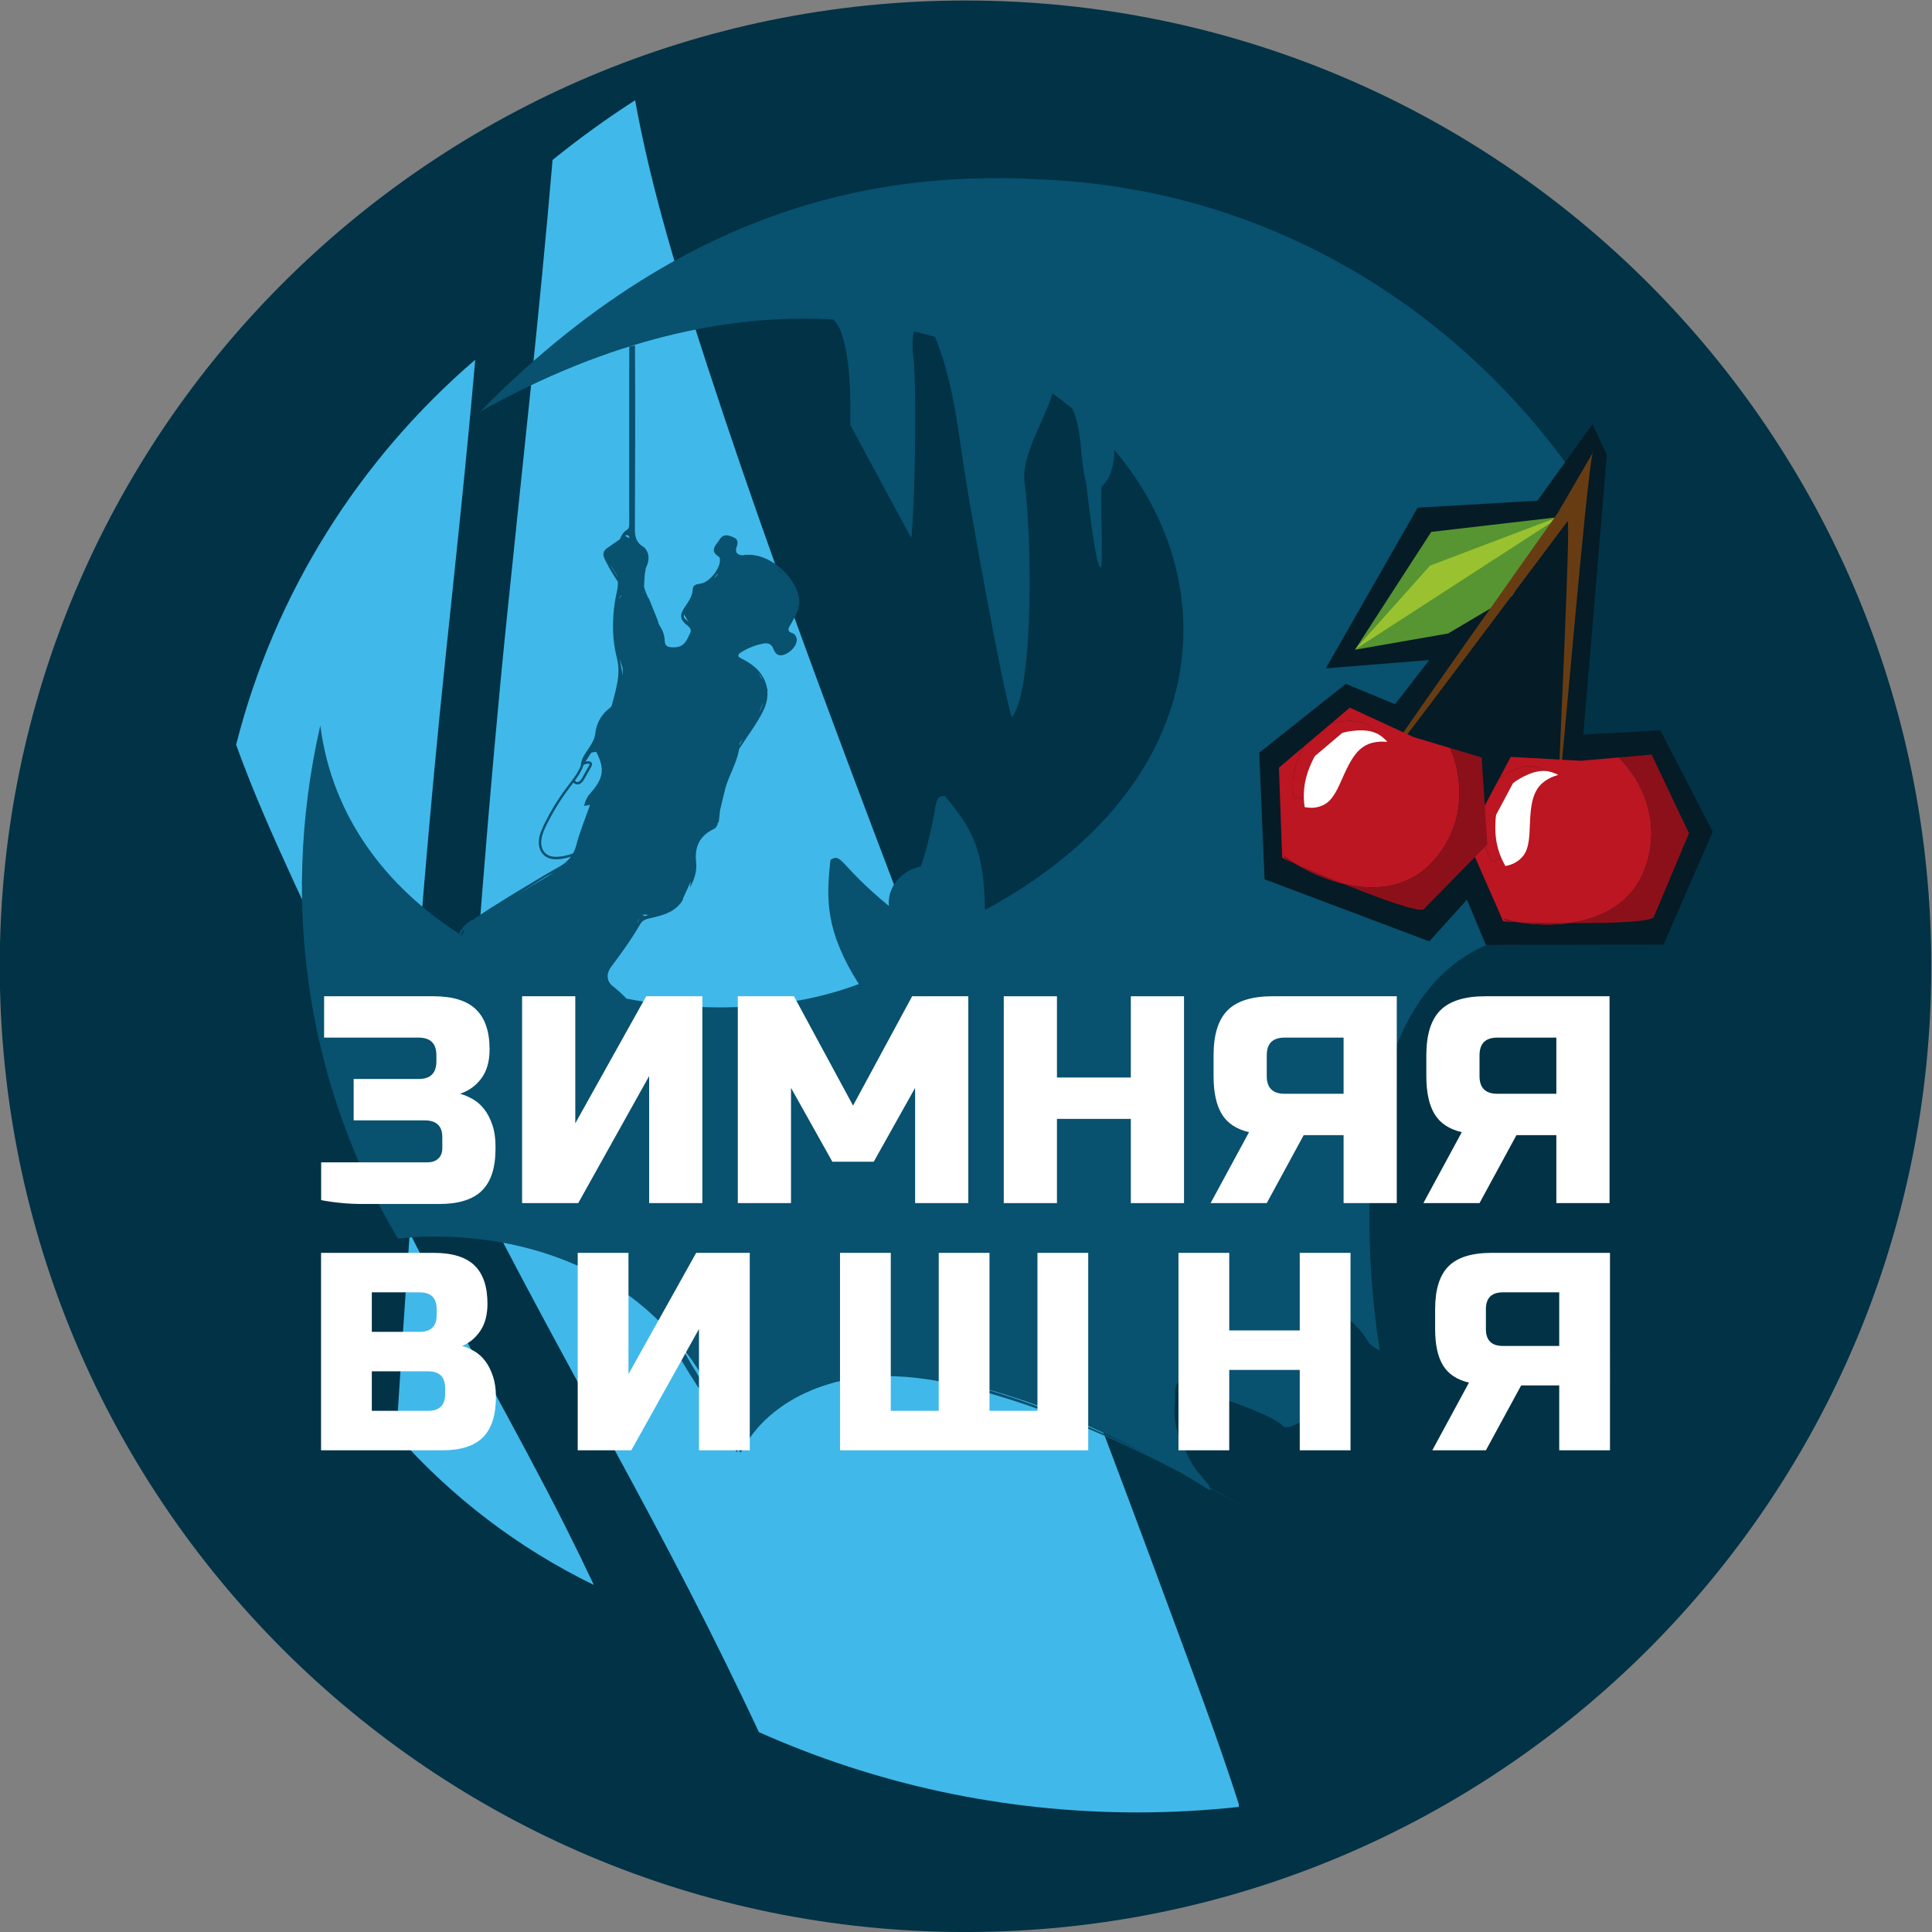 <?xml version="1.0" encoding="UTF-8" standalone="no"?>
<!-- Created with Inkscape (http://www.inkscape.org/) -->

<svg
   xmlns:dc="http://purl.org/dc/elements/1.1/"
   xmlns:cc="http://creativecommons.org/ns#"
   xmlns:rdf="http://www.w3.org/1999/02/22-rdf-syntax-ns#"
   xmlns:svg="http://www.w3.org/2000/svg"
   xmlns="http://www.w3.org/2000/svg"
   xmlns:sodipodi="http://sodipodi.sourceforge.net/DTD/sodipodi-0.dtd"
   xmlns:inkscape="http://www.inkscape.org/namespaces/inkscape"
   version="1.1"
   id="svg2"
   xml:space="preserve"
   width="1302.667"
   height="1302.667"
   viewBox="0 0 1302.667 1302.667"
   sodipodi:docname="logo.svg"
   inkscape:version="0.92.5 (2060ec1f9f, 2020-04-08)"><rect x="0" y="0" width="1302.667" height="1302.667" fill="#808080" stroke="none"/><defs
     id="defs6"><clipPath
       clipPathUnits="userSpaceOnUse"
       id="clipPath18"><path
         d="M 0,1080 H 1920 V 0 H 0 Z"
         id="path16"
         inkscape:connector-curvature="0" /></clipPath><clipPath
       clipPathUnits="userSpaceOnUse"
       id="clipPath114"><path
         d="m 1227.99,638.811 h 31.81 v -48.098 h -31.81 z"
         id="path112"
         inkscape:connector-curvature="0" /></clipPath><clipPath
       clipPathUnits="userSpaceOnUse"
       id="clipPath142"><path
         d="m 1131.1,659.325 h 42.27 v -39.17 h -42.27 z"
         id="path140"
         inkscape:connector-curvature="0" /></clipPath></defs><sodipodi:namedview
     pagecolor="#ffffff"
     bordercolor="#666666"
     borderopacity="1"
     objecttolerance="10"
     gridtolerance="10"
     guidetolerance="10"
     inkscape:pageopacity="0"
     inkscape:pageshadow="2"
     inkscape:window-width="1400"
     inkscape:window-height="831"
     id="namedview4"
     showgrid="false"
     inkscape:zoom="0.16388889"
     inkscape:cx="-649.34462"
     inkscape:cy="651.33334"
     inkscape:window-x="0"
     inkscape:window-y="0"
     inkscape:window-maximized="1"
     inkscape:current-layer="g10"
     fit-margin-top="0"
     fit-margin-left="0"
     fit-margin-right="0"
     fit-margin-bottom="0" /><g
     id="g10"
     inkscape:groupmode="layer"
     inkscape:label="zw_stickr (1)"
     transform="matrix(1.333,0,0,-1.333,-628.667,1371.333)"><g
       id="g12"><g
         id="g14"
         clip-path="url(#clipPath18)"><g
           id="g20"
           transform="translate(1448.5,540)"><path
             d="m 0,0 c 0,-269.791 -218.709,-488.5 -488.5,-488.5 -269.791,0 -488.5,218.709 -488.5,488.5 0,269.791 218.709,488.5 488.5,488.5 C -218.709,488.5 0,269.791 0,0"
             style="fill:#013246;fill-opacity:1;fill-rule:nonzero;stroke:none"
             id="path22"
             inkscape:connector-curvature="0" /></g><g
           id="g24"
           transform="translate(757.706,256.426)"><path
             d="M 0,0 C -25.238,50.082 -53.561,98.589 -78.834,148.645 -81.208,114.661 -83.478,80.671 -85.622,46.672 -57.833,15.159 -23.905,-10.811 14.294,-29.362 9.646,-19.518 4.898,-9.721 0,0"
             style="fill:#40b9ea;fill-opacity:1;fill-rule:nonzero;stroke:none"
             id="path26"
             inkscape:connector-curvature="0" /></g><g
           id="g28"
           transform="translate(672.294,467.351)"><path
             d="m 0,0 c 1.447,-3.075 2.911,-6.141 4.383,-9.203 0.228,3.199 0.453,6.399 0.682,9.599 5.464,76.112 11.609,152.083 19.558,227.979 5.271,50.333 10.705,100.66 15.083,151.078 -58.428,-50.164 -101.438,-117.778 -120.947,-194.761 8.53,-23.654 18.811,-46.74 29.276,-69.496 C -43.069,95.852 -33.91,76.627 -25.253,57.174 -16.78,38.131 -8.878,18.866 0,0"
             style="fill:#40b9ea;fill-opacity:1;fill-rule:nonzero;stroke:none"
             id="path30"
             inkscape:connector-curvature="0" /></g><g
           id="g32"
           transform="translate(1098.209,116.261)"><path
             d="m 0,0 c -10.696,33.336 -23.129,66.139 -35.231,98.984 -25.945,70.412 -52.733,140.509 -79.624,210.565 -27.025,70.403 -54.157,140.767 -80.651,211.374 -25.555,68.105 -50.438,136.351 -72.988,205.513 -14.43,44.261 -28.478,89.357 -36.854,135.345 -14.477,-9.313 -28.413,-19.394 -41.743,-30.194 -6.503,-76.588 -15.081,-152.999 -22.913,-229.464 -9.458,-92.339 -16.243,-184.874 -22.771,-277.457 18.655,-37.711 38.617,-74.768 58.693,-111.737 25.188,-46.381 50.591,-92.674 73.824,-140.077 5.93,-12.1 11.811,-24.264 17.532,-36.5 58.481,-26.097 123.265,-40.613 191.442,-40.613 17.335,0 34.448,0.949 51.297,2.778 C 0.009,-0.988 0.004,-0.494 0,0"
             style="fill:#40b9ea;fill-opacity:1;fill-rule:nonzero;stroke:none"
             id="path34"
             inkscape:connector-curvature="0" /></g><g
           id="g36"
           transform="translate(1024.72,305.903)"><path
             d="M 0,0 C -13.222,5.881 -27.43,11.532 -42.474,16.435 -49.537,18.717 -56.785,20.903 -64.202,22.8 -29.067,14.597 5.493,-1.394 28.419,-13.466 19.533,-8.991 10.042,-4.449 0,0 m -190.214,12.1 c -4.54,6.792 -8.929,13.538 -12.986,20.326 -1.98,3.344 -3.869,6.702 -5.664,10.071 7.273,-9.067 13.91,-19.595 19.601,-31.829 -0.318,0.476 -0.633,0.957 -0.951,1.432 m -128.08,240.273 -1.177,-2.746 c -0.069,0.043 -0.136,0.088 -0.205,0.131 0.041,1.047 0.345,1.999 1.382,2.615 m 45.448,29.127 -10.109,-5.997 -8.451,-5.164 c 7.299,4.643 13.811,8.823 15.821,9.776 0.914,0.434 1.818,0.897 2.739,1.385 m 8.363,9.25 c -2.654,-0.852 -5.561,-1.452 -8.361,-1.255 -2.717,0.192 -5.012,1.591 -5.972,4.209 -0.975,2.66 -0.474,5.476 0.489,8.064 1.071,2.879 2.557,5.643 4.023,8.338 1.461,2.686 3.033,5.311 4.709,7.868 1.632,2.488 3.373,4.899 5.184,7.26 0.458,0.599 0.918,1.198 1.373,1.8 0.613,-0.811 1.79,-1.17 2.815,-0.852 1.892,0.587 2.803,2.885 3.691,4.452 0.601,1.061 1.203,2.123 1.804,3.185 0.441,0.778 1.142,1.674 1.069,2.622 -0.118,1.534 -1.92,1.498 -3.329,1.146 1.042,1.473 1.886,3.112 2.999,4.538 0.774,0.261 1.615,0.387 2.453,0.45 4.527,-8.693 3.716,-13.493 -3.131,-21.177 -1.581,-1.773 -2.473,-3.918 -3.036,-6.208 0.974,0.172 1.948,0.345 3.048,0.54 -2.453,-7.055 -5.204,-13.644 -6.981,-20.486 -0.392,-1.513 -0.929,-2.836 -1.583,-4.031 -0.42,-0.158 -0.836,-0.325 -1.264,-0.463 m 6.597,45.265 c 0.067,0.009 0.136,0.022 0.206,0.057 0.65,0.327 1.353,0.5 2.083,0.474 0.305,-0.01 0.728,0.027 0.707,-0.36 -0.016,-0.294 -0.237,-0.596 -0.375,-0.842 -0.768,-1.367 -1.547,-2.73 -2.32,-4.094 -0.638,-1.125 -1.209,-2.493 -2.172,-3.386 -0.417,-0.387 -0.915,-0.643 -1.495,-0.555 -0.441,0.066 -0.933,0.331 -0.978,0.816 0.932,1.276 1.825,2.58 2.599,3.959 0.701,1.251 1.3,2.566 1.745,3.931 m 5.732,7.719 c -0.108,-0.012 -0.216,-0.026 -0.324,-0.041 0.082,0.067 0.148,0.146 0.233,0.211 0.033,-0.058 0.059,-0.112 0.091,-0.17 m 7.278,94.416 4.244,-7.073 c -0.058,0.031 -0.111,0.064 -0.173,0.092 -1.463,2.264 -2.82,4.594 -4.071,6.981 m 8.673,14.018 c 1.199,0.159 1.3,-0.837 1.52,-1.66 l -2.285,1.323 c 0.192,0.171 0.439,0.294 0.765,0.337 m 8.775,-29.166 c -0.029,-0.08 -0.037,-0.152 -0.061,-0.23 l -0.068,0.068 0.048,0.77 c 0.11,-0.206 0.151,-0.413 0.081,-0.608 m 21.148,-13.414 c -0.864,0.554 -1.124,1.533 -0.807,2.42 l 2.444,-3.972 c -0.501,0.596 -1.021,1.157 -1.637,1.552 m 16.607,23.162 -2.182,-2.455 c 0.522,1.079 1.204,2.04 2.182,2.455 m 33.607,-1.418 -4.368,4.103 c 0.296,-0.231 0.597,-0.456 0.883,-0.703 1.25,-1.077 2.423,-2.206 3.485,-3.4 m 3.958,-6.075 c 0.35,-0.819 0.646,-1.665 0.874,-2.547 z m 1.114,-9.945 0.313,0.791 c -0.01,-0.375 -0.053,-0.675 -0.19,-0.73 -0.045,-0.018 -0.079,-0.042 -0.123,-0.061 m -16.44,-36.5 -1.924,3.56 c 0.221,-0.266 0.437,-0.532 0.619,-0.803 0.538,-0.804 0.965,-1.743 1.305,-2.757 m -1.621,-16.4 1.923,5.192 c -0.422,-1.852 -1.064,-3.624 -1.923,-5.192 m -10.609,-18.075 v 0 c 0.104,-0.077 0.206,-0.154 0.31,-0.232 -0.103,0.078 -0.207,0.155 -0.31,0.232 m -48.568,-84.156 h 2.967 c -0.095,-0.078 -0.202,-0.155 -0.323,-0.231 -1.143,-0.718 -1.947,-0.435 -2.644,0.231 m -9.933,124.646 0.088,-3.616 c -0.533,2.857 -1.096,5.711 -1.613,8.572 z m -0.305,37.183 0.011,-0.054 -1.735,-1.952 c 0.282,0.659 0.901,1.348 1.724,2.006 m 61.066,-72.957 c -0.647,-1.215 -1.281,-2.436 -1.908,-3.663 l 0.671,2.014 z m -52.547,-90.749 c -0.024,-0.846 -0.369,-1.642 -0.813,-2.441 z m -10.028,68.315 0.046,-0.137 -0.119,-0.074 c 0.026,0.07 0.048,0.141 0.073,0.211 M 240.94,485.833 c -57.856,80.556 -148.468,137.635 -255.605,145.561 -67.341,4.981 -178.416,2.458 -295.719,-116.851 65.346,36.715 126.378,49.803 178.815,46.69 1.742,-1.995 3.148,-4.099 3.914,-6.405 4.906,-14.773 4.691,-31.492 4.687,-46.974 0,-0.083 30.802,-57.238 30.812,-57.155 1.812,15.158 2.922,76.513 1.009,91.849 -0.624,5.003 -0.381,9.141 0.235,12.728 3.672,-0.879 7.287,-1.839 10.839,-2.884 0.298,-0.837 0.605,-1.677 0.935,-2.523 8.617,-22.076 10.743,-46.037 14.531,-69.431 3.202,-19.779 17.603,-101.223 23.253,-120.446 12.103,14.93 9.543,99.013 6.598,118.007 -2.19,14.125 9.387,30.574 14.027,45.853 3.444,-2.457 6.772,-5.009 9.977,-7.652 0.399,-0.88 0.779,-1.769 1.115,-2.682 3.958,-10.737 2.836,-22.696 5.699,-33.776 0.541,-2.094 4.763,-43.9 7.609,-44.071 1.475,-0.088 -0.471,40.06 0.588,41.09 4.943,4.811 6.222,11.646 6.314,18.469 C 67.656,428.041 60.6,325.434 -54.387,262.807 l -0.546,0.184 c -0.312,31.75 -7.592,41.877 -20.216,57.249 -6.893,-0.068 -2.223,-4.557 -12.122,-35.646 -10.012,-1.842 -17.152,-10.77 -16.207,-20.023 -25.199,20.752 -23.711,27.061 -29.541,23.375 -2.263,-19.772 -2.652,-35.997 14.325,-62.849 -33.518,-12.697 -76.009,-15.127 -117.451,-7.404 -2.165,2.19 -4.402,4.31 -6.859,6.218 -3.46,2.686 -3.499,6.532 -0.91,9.98 5.16,6.87 10.227,13.817 14.502,21.274 1.257,2.193 2.759,2.688 5.08,3.219 5.728,1.312 11.594,2.681 15.369,7.497 l 0.265,0.193 0.219,0.478 c 0.389,0.554 0.759,1.138 1.093,1.781 -0.15,-0.142 -0.308,-0.269 -0.461,-0.407 l 4.159,9.051 0.22,1.374 c -0.188,-1.5 -0.402,-2.999 -0.638,-4.498 2.147,4.039 3.639,8.298 3.115,12.92 -0.866,7.639 1.746,13.289 8.806,16.685 1.366,0.657 1.979,1.814 2.204,3.302 l 0.437,0.274 0.657,5.91 c 0.72,3.289 1.601,6.544 2.353,9.828 1.691,7.383 6.141,13.739 7.295,21.247 l -0.002,10e-4 c 4.082,6.345 8.749,12.397 12.113,19.102 1.768,3.526 2.439,7.024 2.158,10.321 l 0.178,0.481 -0.299,0.554 c -0.823,5.528 -4.398,10.42 -10.231,13.796 -1.009,0.583 -2.023,1.163 -3.069,1.673 -0.734,0.358 -1.123,0.723 -1.247,1.094 l 0.167,0.833 c 0.201,0.294 0.53,0.59 0.993,0.885 3.598,2.293 7.519,3.861 11.7,4.61 2.155,0.385 4.03,-0.287 4.857,-2.701 1.066,-3.112 3.252,-4.032 6.199,-2.675 3.908,1.798 6.482,5.888 5.417,8.487 -0.311,0.759 -0.905,1.754 -1.574,1.955 -3.928,1.175 -2.126,3.008 -0.932,5.17 2.429,4.396 5.041,8.446 3.554,14.282 -2.764,10.85 -15.711,21.428 -26.647,20.274 l -0.38,0.127 -0.455,-0.227 c -2.409,-0.344 -4.883,0.747 -3.814,3.935 0.777,2.32 0.949,4.012 -1.469,5.049 -2.463,1.058 -5.13,2.033 -6.992,-0.962 -1.758,-2.828 -5.624,-5.702 -0.38,-8.909 0.284,-0.174 0.423,-0.741 0.458,-1.141 0.394,-4.44 -5.069,-11.555 -9.58,-12.339 -1.932,-0.335 -4.08,-0.428 -4.188,-2.914 -0.161,-3.732 -2.409,-6.589 -4.243,-9.338 -2.413,-3.618 -2.156,-6.008 1.076,-8.582 1.206,-0.96 2.784,-2.191 1.963,-3.986 -1.651,-3.606 -2.941,-7.456 -8.298,-7.454 -2.914,10e-4 -4.603,0.367 -4.683,3.437 -0.075,2.89 -1.132,5.383 -2.635,7.755 -0.096,0.126 -0.183,0.255 -0.274,0.383 l -0.687,2.29 -4.42,10.902 -0.447,0.448 c -0.802,1.772 -1.546,3.63 -1.995,5.567 l 0.38,6.067 0.551,3.312 c 0.057,0.117 0.104,0.232 0.164,0.35 1.463,2.846 2.087,7.119 -1.153,10.178 -0.001,-10e-4 -0.001,-10e-4 -0.001,-0.002 -3.617,1.951 -4.578,4.918 -4.556,9.016 0.167,31.018 0.226,62.038 0.062,93.056 -0.968,-0.223 -1.939,-0.448 -2.912,-0.677 -0.057,-29.601 -0.009,-59.201 -0.005,-88.801 0,-1.432 0.206,-2.993 -1.302,-3.935 -1.829,-1.144 -2.727,-2.87 -3.446,-4.71 -1.241,-0.855 -2.481,-1.71 -3.722,-2.565 -0.874,-0.603 -1.767,-1.185 -2.622,-1.816 -0.686,-0.508 -1.342,-1.086 -1.697,-1.879 -0.08,-0.178 -0.125,-0.358 -0.169,-0.538 l -0.114,-0.086 0.063,-0.106 c -0.283,-1.612 0.721,-3.278 1.43,-4.67 0.971,-1.902 2.011,-3.77 3.116,-5.597 0.864,-1.431 1.785,-2.827 2.728,-4.207 0.152,-3.364 -0.982,-6.572 -1.498,-9.938 -1.446,-9.431 -1.44,-19.2 0.97,-28.582 2.156,-8.393 -0.521,-16.024 -2.511,-23.84 -0.132,-0.516 -0.533,-1.061 -0.965,-1.388 -4.377,-3.32 -6.838,-7.693 -7.458,-13.145 -0.305,-2.682 -1.701,-4.871 -3.135,-7.111 -1.751,-2.735 -3.993,-5.326 -4.116,-8.805 -0.067,-0.197 -0.129,-0.396 -0.205,-0.586 -1.145,-2.843 -2.967,-5.368 -4.808,-7.796 -1.892,-2.496 -3.793,-4.976 -5.547,-7.573 -1.849,-2.74 -3.576,-5.562 -5.175,-8.454 -1.539,-2.786 -3.039,-5.637 -4.234,-8.589 -1.116,-2.758 -1.791,-5.808 -0.973,-8.741 0.713,-2.554 2.492,-4.585 5.057,-5.369 3.067,-0.939 6.633,-0.305 9.658,0.507 0.417,0.111 0.821,0.26 1.231,0.39 -1.719,-2.362 -4.045,-4.138 -6.962,-5.702 -5.797,-3.109 -34.096,-20.138 -43.24,-26.642 0.069,0.153 0.14,0.307 0.21,0.458 -3.543,-2.174 -5.724,-4.563 -6.582,-7.183 -36.808,23.798 -64.24,58.959 -70.258,105.38 -21.56,-94.591 -4.402,-185.746 39.257,-259.603 0,0 79.712,12.035 133.969,-43.59 3.204,-6.671 6.673,-13.379 10.645,-19.919 4.02,-6.791 8.429,-13.479 12.972,-20.144 3.706,-5.497 7.531,-10.981 11.031,-16.66 0.924,-2.539 1.823,-5.118 2.671,-7.784 0.305,0.567 0.62,1.121 0.934,1.674 l 0.069,-0.12 0.763,-1.313 0.191,-0.329 c 0.062,-0.214 0.132,0.094 0.197,0.143 l 0.4,0.643 1.597,2.614 0.948,1.583 c 0.486,0.883 1.108,1.68 1.682,2.507 0.599,0.811 1.133,1.672 1.784,2.445 1.296,1.55 2.538,3.154 3.989,4.577 1.362,1.507 2.889,2.853 4.398,4.22 3.1,2.636 6.371,5.11 9.902,7.192 3.477,2.166 7.178,3.969 10.954,5.577 7.588,3.144 15.602,5.3 23.737,6.306 8.133,1.075 16.366,1.072 24.467,0.467 16.235,-1.294 31.896,-5.231 46.765,-9.695 29.786,-8.963 56.323,-20.971 78.579,-31.976 4.427,-2.197 8.678,-4.36 12.76,-6.476 7.086,-4.057 11.417,-6.797 12.063,-7.241 1.169,-0.716 2.338,-1.433 3.506,-2.151 -0.012,0.436 -0.074,0.841 -0.173,1.223 0.637,-0.345 1.28,-0.693 1.905,-1.033 1.666,-0.911 3.117,-1.705 4.314,-2.358 0.916,-0.507 1.438,-0.796 1.438,-0.796 0,0 2.543,-1.411 5.034,-2.793 2.467,-1.389 4.487,-2.526 4.699,-2.645 4.058,-2.294 6.656,-3.807 0.139,-0.052 -3.848,2.211 -9.324,5.355 -9.324,5.355 0,0 -0.526,0.3 -1.449,0.826 -0.464,0.258 -1.027,0.574 -1.672,0.935 -1.677,0.929 -3.407,1.888 -5.183,2.87 -0.814,2.489 -3.274,3.961 -4.493,6.201 -3.798,3.818 -6.081,8.574 -8.281,13.381 -0.093,0.207 -0.164,0.421 -0.213,0.644 -3.587,6.734 -5.451,13.845 -4.821,21.534 0.2,2.443 0.185,4.903 0.283,7.356 0.148,3.725 1.707,4.991 5.418,4.181 2.353,-0.513 4.994,-0.283 6.836,-2.329 3.51,-2.628 13.257,-6.142 14.01,-6.685 V 14.644 C 67.708,14.586 93.236,5.86 95.992,1.288 c 3.302,-1.106 5.845,0.869 8.498,2.191 2.243,1.119 1.041,3.257 1.158,4.991 h 0.001 c 0.855,2.735 9.956,29.435 9.609,34.827 -0.122,1.886 4.656,13.038 6.055,15.331 0.824,1.351 1.941,2.209 3.446,0.883 5.454,-4.806 11.063,-9.479 14.545,-16.073 1.401,-1.441 5.513,-3.814 5.513,-3.814 0.014,1.121 -36.619,205.724 83.692,211.739 -87.226,129.334 12.431,234.47 12.431,234.47"
             style="fill:#08516f;fill-opacity:1;fill-rule:nonzero;stroke:none"
             id="path38"
             inkscape:connector-curvature="0" /></g><g
           id="g40"
           transform="translate(722.25,447.631)"><path
             d="m 0,0 c 0,-9.585 -2.294,-16.629 -6.876,-21.127 -4.584,-4.5 -11.759,-6.75 -21.524,-6.75 h -19.432 -19.431 c -6.976,0 -13.952,0.648 -20.926,1.943 v 19.133 h 19.88 17.563 16.367 c 2.291,0 4.11,0.635 5.456,1.91 1.345,1.273 2.018,2.995 2.018,5.164 v 5.662 c 0,5.659 -2.99,8.489 -8.968,8.489 H -71.747 V 35.35 h 32.884 c 5.979,0 8.968,2.99 8.968,8.968 v 2.99 c 0,5.979 -2.989,8.968 -8.968,8.968 h -47.831 v 20.926 h 55.305 c 9.764,0 16.939,-2.219 21.524,-6.651 4.582,-4.436 6.875,-11.187 6.875,-20.254 0,-5.979 -1.37,-10.836 -4.11,-14.573 -2.742,-3.737 -6.353,-6.353 -10.837,-7.847 2.191,-0.589 4.384,-1.519 6.577,-2.789 2.191,-1.271 4.11,-2.983 5.755,-5.134 1.644,-2.153 2.989,-4.768 4.036,-7.85 C -0.523,9.021 0,5.477 0,1.467 Z"
             style="fill:#ffffff;fill-opacity:1;fill-rule:nonzero;stroke:none"
             id="path42"
             inkscape:connector-curvature="0" /></g><g
           id="g44"
           transform="translate(826.88,420.202)"><path
             d="M 0,0 H -26.905 V 64.273 L -62.778,0 h -28.4 v 104.631 h 26.905 V 40.358 l 35.874,64.273 H 0 Z"
             style="fill:#ffffff;fill-opacity:1;fill-rule:nonzero;stroke:none"
             id="path46"
             inkscape:connector-curvature="0" /></g><g
           id="g48"
           transform="translate(934.5,478.497)"><path
             d="M 0,0 -20.927,-37.369 H -41.853 L -62.779,0 V -58.295 H -89.684 V 46.336 h 28.4 L -31.389,-8.969 -1.495,46.336 H 26.904 V -58.295 H 0 Z"
             style="fill:#ffffff;fill-opacity:1;fill-rule:nonzero;stroke:none"
             id="path50"
             inkscape:connector-curvature="0" /></g><g
           id="g52"
           transform="translate(1070.519,420.202)"><path
             d="M 0,0 H -26.905 V 42.6 H -64.273 V 0 h -26.905 v 104.631 h 26.905 V 63.526 h 37.368 v 41.105 H 0 Z"
             style="fill:#ffffff;fill-opacity:1;fill-rule:nonzero;stroke:none"
             id="path54"
             inkscape:connector-curvature="0" /></g><g
           id="g56"
           transform="translate(1112.37,484.476)"><path
             d="m 0,0 c 0,-5.979 2.989,-8.968 8.969,-8.968 h 29.894 v 28.4 H 8.969 C 2.989,19.432 0,16.442 0,10.463 Z M 65.768,-64.273 H 38.863 v 34.378 H 18.685 L 0,-64.273 h -28.399 l 19.43,35.874 c -6.378,1.494 -10.962,4.532 -13.751,9.118 -2.791,4.582 -4.184,11.009 -4.184,19.281 v 10.463 c 0,10.463 2.365,18.06 7.099,22.795 4.732,4.731 12.331,7.099 22.794,7.099 h 62.779 z"
             style="fill:#ffffff;fill-opacity:1;fill-rule:nonzero;stroke:none"
             id="path58"
             inkscape:connector-curvature="0" /></g><g
           id="g60"
           transform="translate(1219.989,484.476)"><path
             d="m 0,0 c 0,-5.979 2.988,-8.968 8.968,-8.968 h 29.894 v 28.4 H 8.968 C 2.988,19.432 0,16.442 0,10.463 Z M 65.768,-64.273 H 38.862 v 34.378 H 18.684 L 0,-64.273 h -28.4 l 19.431,35.874 c -6.379,1.494 -10.963,4.532 -13.752,9.118 -2.791,4.582 -4.184,11.009 -4.184,19.281 v 10.463 c 0,10.463 2.365,18.06 7.099,22.795 4.732,4.731 12.331,7.099 22.794,7.099 h 62.78 z"
             style="fill:#ffffff;fill-opacity:1;fill-rule:nonzero;stroke:none"
             id="path62"
             inkscape:connector-curvature="0" /></g><g
           id="g64"
           transform="translate(696.785,326.554)"><path
             d="M 0,0 C 0,5.706 -2.854,8.56 -8.56,8.56 H -37.093 V -11.414 H -8.56 c 5.706,0 8.56,2.853 8.56,8.56 z m -4.28,39.945 c 0,5.707 -2.854,8.56 -8.56,8.56 H -37.093 V 28.532 h 24.253 c 5.706,0 8.56,2.854 8.56,8.561 z m -58.493,28.534 h 57.066 c 9.321,0 16.169,-2.119 20.544,-6.349 4.373,-4.234 6.563,-10.678 6.563,-19.331 0,-5.706 -1.238,-10.343 -3.709,-13.91 -2.474,-3.566 -5.518,-6.063 -9.131,-7.49 2.091,-0.571 4.184,-1.475 6.277,-2.711 2.091,-1.237 3.923,-2.902 5.492,-4.993 1.57,-2.093 2.854,-4.636 3.852,-7.633 1,-2.995 1.499,-6.444 1.499,-10.342 0,-9.323 -2.19,-16.17 -6.563,-20.544 -4.375,-4.376 -11.223,-6.563 -20.544,-6.563 h -61.346 z"
             style="fill:#ffffff;fill-opacity:1;fill-rule:nonzero;stroke:none"
             id="path66"
             inkscape:connector-curvature="0" /></g><g
           id="g68"
           transform="translate(850.862,295.167)"><path
             d="M 0,0 H -25.68 V 61.346 L -59.919,0 h -27.107 v 99.865 h 25.68 V 38.52 l 34.239,61.345 H 0 Z"
             style="fill:#ffffff;fill-opacity:1;fill-rule:nonzero;stroke:none"
             id="path70"
             inkscape:connector-curvature="0" /></g><g
           id="g72"
           transform="translate(1022.06,295.167)"><path
             d="m 0,0 h -125.546 v 99.865 h 25.68 V 19.973 h 24.252 v 79.892 h 25.68 V 19.973 H -25.68 V 99.865 H 0 Z"
             style="fill:#ffffff;fill-opacity:1;fill-rule:nonzero;stroke:none"
             id="path74"
             inkscape:connector-curvature="0" /></g><g
           id="g76"
           transform="translate(1154.736,295.167)"><path
             d="M 0,0 H -25.68 V 40.659 H -61.346 V 0 h -25.679 v 99.865 h 25.679 V 60.633 H -25.68 V 99.865 H 0 Z"
             style="fill:#ffffff;fill-opacity:1;fill-rule:nonzero;stroke:none"
             id="path78"
             inkscape:connector-curvature="0" /></g><g
           id="g80"
           transform="translate(1223.216,356.513)"><path
             d="M 0,0 C 0,-5.706 2.854,-8.56 8.56,-8.56 H 37.092 V 18.546 H 8.56 C 2.854,18.546 0,15.693 0,9.986 Z M 62.771,-61.346 H 37.092 v 32.813 H 17.833 L 0,-61.346 h -27.106 l 18.545,34.24 c -6.086,1.426 -10.462,4.327 -13.125,8.703 -2.663,4.374 -3.994,10.507 -3.994,18.403 v 9.986 c 0,9.988 2.259,17.239 6.777,21.757 4.516,4.517 11.769,6.777 21.757,6.777 h 59.917 z"
             style="fill:#ffffff;fill-opacity:1;fill-rule:nonzero;stroke:none"
             id="path82"
             inkscape:connector-curvature="0" /></g><g
           id="g84"
           transform="translate(1111.275,583.999)"><path
             d="m 0,0 -2.704,64.024 43.817,34.824 24.884,-10.31 17.312,22.358 -52.32,-4.186 46.411,81.242 60.628,3.548 27.797,38.652 7.282,-15.489 -11.901,-141.501 38.949,2.164 26.507,-51.265 -24.884,-57.06 -89.855,-0.178 -9.553,22.869 -19.061,-21.067 z"
             style="fill:#051b25;fill-opacity:1;fill-rule:nonzero;stroke:none"
             id="path86"
             inkscape:connector-curvature="0" /></g><g
           id="g88"
           transform="translate(1259.546,767.142)"><path
             d="m 0,0 -63.982,-7.432 -38.585,-59.606 47.149,8.237 32.493,19.238 z"
             style="fill:#579532;fill-opacity:1;fill-rule:nonzero;stroke:none"
             id="path90"
             inkscape:connector-curvature="0" /></g><g
           id="g92"
           transform="translate(1157.059,700.286)"><path
             d="m 0,0 c -0.08,-0.182 37.914,42.39 37.914,42.39 l 64.573,24.466 c -0.048,-0.211 -0.103,-0.415 -0.152,-0.62 z"
             style="fill:#9ac130;fill-opacity:1;fill-rule:nonzero;stroke:none"
             id="path94"
             inkscape:connector-curvature="0" /></g><g
           id="g96"
           transform="translate(1277.272,799.743)"><path
             d="m 0,0 -17.768,-30.563 c 0,0 -97.144,-136.979 -96.688,-138.52 0.345,-1.14 101.69,134.435 101.69,134.435 1.82,0.736 -5.022,-135.718 -4.564,-136.366 C -16.404,-172.327 -3.167,-10.402 0,0"
             style="fill:#683c13;fill-opacity:1;fill-rule:nonzero;stroke:none"
             id="path98"
             inkscape:connector-curvature="0" /></g><g
           id="g100"
           transform="translate(1232.366,564.078)"><path
             d="M 0,0 C 3.98,-2.311 60.51,-13.237 72.564,29.141 80.025,55.347 64.657,75.363 58.063,81.548 L 38.94,79.875 3.415,81.829 -2.404,70.928 c 1.662,1.309 3.582,2.501 5.803,3.592 8.762,4.307 13.226,2.469 17.084,0.657 C 17.357,74.225 14.365,72.83 11.97,70.56 9.235,67.967 7.877,64.388 7.169,60.767 6.214,55.968 6.237,51.026 5.971,46.159 5.806,43.227 5.521,40.267 4.541,37.476 3.486,34.483 1.415,32.32 -1.299,30.763 -2.805,29.9 -4.502,29.402 -6.229,29.066 c -3.087,5.27 -4.924,11.366 -5.083,17.9 -0.072,2.896 0.045,5.529 0.36,7.952 L -18.721,40.369 -0.431,-1.295 1.812,-1.644 C 1.085,-1.046 0.37,-0.435 -0.326,0.198 -0.217,0.133 -0.116,0.066 0,0"
             style="fill:#bb1622;fill-opacity:1;fill-rule:nonzero;stroke:none"
             id="path102"
             inkscape:connector-curvature="0" /></g><g
           id="g104"
           transform="translate(1221.055,611.044)"><path
             d="m 0,0 c 0.158,-6.534 1.995,-12.629 5.082,-17.9 1.728,0.337 3.425,0.835 4.931,1.697 2.714,1.557 4.785,3.721 5.84,6.713 0.979,2.791 1.264,5.751 1.429,8.683 0.267,4.868 0.243,9.809 1.198,14.608 0.708,3.621 2.067,7.2 4.801,9.793 2.396,2.27 5.388,3.665 8.514,4.617 -3.858,1.812 -8.322,3.65 -17.084,-0.657 -2.222,-1.091 -4.142,-2.283 -5.804,-3.592 L 0.359,7.952 C 0.045,5.529 -0.072,2.896 0,0"
             style="fill:#bb1622;fill-opacity:1;fill-rule:nonzero;stroke:none"
             id="path106"
             inkscape:connector-curvature="0" /></g><g
           id="g108"><g
             id="g110" /><g
             id="g122"><g
               clip-path="url(#clipPath114)"
               id="g120"><g
                 transform="translate(1228.007,608.613)"
                 id="g118"><path
                   d="m 0,0 c 0.158,-6.534 1.995,-12.629 5.082,-17.9 1.728,0.337 3.425,0.835 4.931,1.697 2.714,1.557 4.785,3.721 5.84,6.713 0.979,2.791 1.264,5.751 1.429,8.683 0.267,4.868 0.243,9.809 1.198,14.608 0.708,3.621 2.067,7.2 4.801,9.793 2.396,2.27 5.388,3.665 8.514,4.617 -3.858,1.812 -8.322,3.65 -17.084,-0.657 -2.222,-1.091 -4.142,-2.283 -5.804,-3.592 L 0.359,7.952 C 0.045,5.529 -0.072,2.896 0,0"
                   style="fill:#ffffff;fill-opacity:1;fill-rule:nonzero;stroke:none"
                   id="path116"
                   inkscape:connector-curvature="0" /></g></g></g></g><g
           id="g124"
           transform="translate(1308.062,564.743)"><path
             d="M 0,0 17.877,42.482 -1.01,82.338 -17.632,80.883 c 6.594,-6.184 21.962,-26.2 14.501,-52.407 -12.055,-42.377 -68.584,-31.452 -72.564,-29.141 -0.117,0.066 -0.217,0.133 -0.326,0.198 0.696,-0.632 1.411,-1.244 2.137,-1.841 0,0 68.851,-2.382 73.884,2.308"
             style="fill:#8c101a;fill-opacity:1;fill-rule:nonzero;stroke:none"
             id="path126"
             inkscape:connector-curvature="0" /></g><g
           id="g128"
           transform="translate(1121.038,596.025)"><path
             d="m 0,0 c 2.848,-3.616 51.361,-34.622 78.196,0.321 16.601,21.607 9.7,45.881 5.852,54.061 l -18.392,5.498 -32.3,14.919 -9.429,-7.985 c 2.027,0.603 4.252,1.003 6.719,1.198 9.733,0.771 13.204,-2.583 16.122,-5.691 -3.257,0.268 -6.553,0.076 -9.617,-1.151 C 33.654,59.769 31.07,56.943 29.077,53.838 26.419,49.729 24.618,45.128 22.575,40.702 21.34,38.038 19.983,35.392 18.044,33.158 15.959,30.767 13.236,29.52 10.14,29.073 8.422,28.827 6.661,28.99 4.931,29.314 4.006,35.352 4.546,41.695 6.809,47.827 c 1.002,2.718 2.082,5.122 3.267,7.259 L -2.511,44.428 -0.878,-1.044 1.078,-2.195 C 0.622,-1.373 0.184,-0.54 -0.229,0.304 -0.152,0.204 -0.084,0.104 0,0"
             style="fill:#bb1622;fill-opacity:1;fill-rule:nonzero;stroke:none"
             id="path130"
             inkscape:connector-curvature="0" /></g><g
           id="g132"
           transform="translate(1127.847,643.852)"><path
             d="m 0,0 c -2.263,-6.131 -2.803,-12.475 -1.878,-18.512 1.731,-0.325 3.491,-0.488 5.209,-0.241 3.097,0.446 5.819,1.693 7.904,4.085 1.94,2.233 3.296,4.879 4.532,7.543 2.043,4.427 3.843,9.028 6.502,13.137 1.993,3.105 4.577,5.93 8.074,7.331 3.063,1.227 6.359,1.419 9.616,1.152 -2.918,3.107 -6.389,6.462 -16.122,5.69 -2.467,-0.194 -4.691,-0.594 -6.719,-1.197 L 3.268,7.259 C 2.082,5.122 1.002,2.719 0,0"
             style="fill:#bb1622;fill-opacity:1;fill-rule:nonzero;stroke:none"
             id="path134"
             inkscape:connector-curvature="0" /></g><g
           id="g136"><g
             id="g138" /><g
             id="g150"><g
               clip-path="url(#clipPath142)"
               id="g148"><g
                 transform="translate(1133.412,639.028)"
                 id="g146"><path
                   d="m 0,0 c -2.263,-6.131 -2.804,-12.475 -1.878,-18.513 1.73,-0.324 3.491,-0.487 5.209,-0.24 3.097,0.446 5.819,1.692 7.904,4.085 1.94,2.233 3.296,4.878 4.532,7.543 2.043,4.426 3.843,9.028 6.502,13.137 1.993,3.104 4.576,5.93 8.074,7.331 3.063,1.227 6.358,1.419 9.616,1.152 -2.918,3.107 -6.389,6.461 -16.122,5.69 -2.468,-0.194 -4.691,-0.594 -6.72,-1.198 L 3.268,7.259 C 2.082,5.122 1.002,2.719 0,0"
                   style="fill:#ffffff;fill-opacity:1;fill-rule:nonzero;stroke:none"
                   id="path144"
                   inkscape:connector-curvature="0" /></g></g></g></g><g
           id="g152"
           transform="translate(1191.641,568.723)"><path
             d="M 0,0 32.287,32.893 29.433,76.905 13.445,81.684 C 17.293,73.503 24.194,49.23 7.594,27.623 -19.241,-7.32 -67.755,23.686 -70.603,27.302 c -0.084,0.104 -0.152,0.203 -0.229,0.304 0.413,-0.844 0.852,-1.677 1.308,-2.5 0,0 63.117,-27.609 69.524,-25.106"
             style="fill:#8c101a;fill-opacity:1;fill-rule:nonzero;stroke:none"
             id="path154"
             inkscape:connector-curvature="0" /></g></g></g></g></svg>